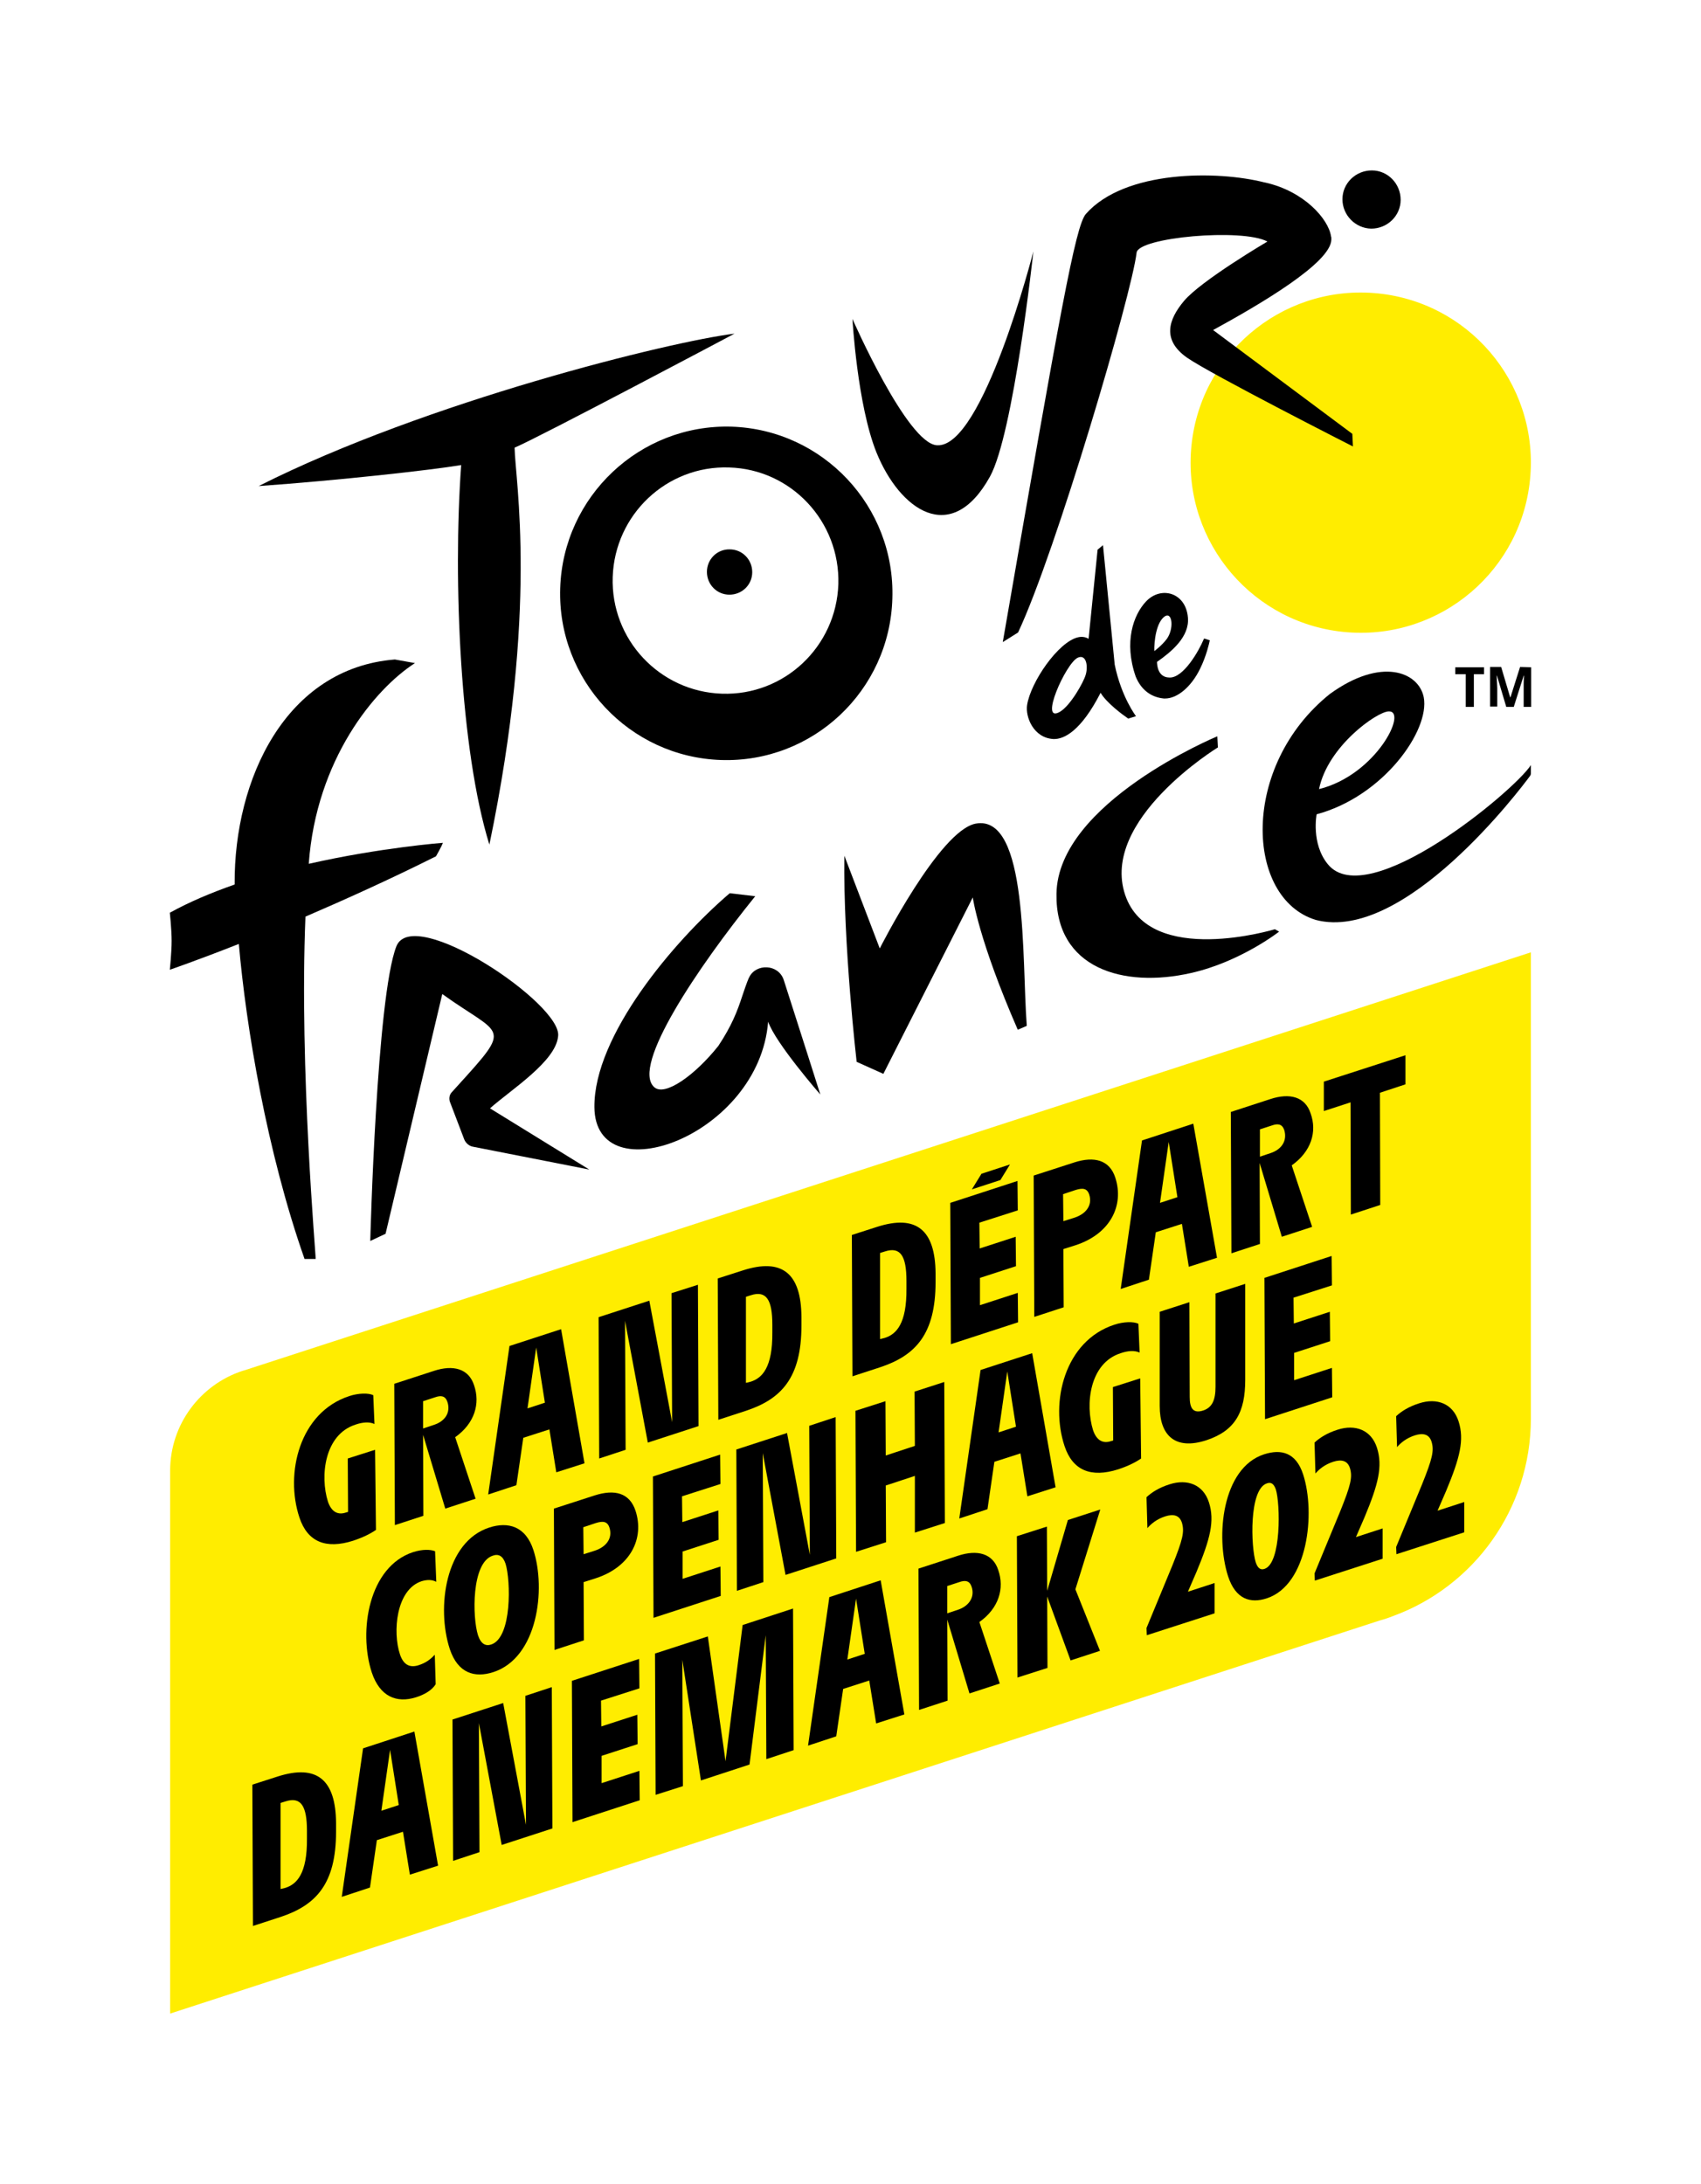 <?xml version="1.0" encoding="utf-8"?>
<!-- Generator: Adobe Illustrator 24.2.3, SVG Export Plug-In . SVG Version: 6.00 Build 0)  -->
<svg version="1.1" xmlns="http://www.w3.org/2000/svg" xmlns:xlink="http://www.w3.org/1999/xlink" x="0px" y="0px"
	 viewBox="0 0 566.9 727.9" style="enable-background:new 0 0 566.9 727.9;" xml:space="preserve">
<style type="text/css">
	.st0{fill:#FFED00;}
	.st1{fill-rule:evenodd;clip-rule:evenodd;fill:#FFED00;}
	.st2{fill-rule:evenodd;clip-rule:evenodd;}
	.st3{display:none;}
	.st4{display:inline;}
	.st5{fill:none;}
</style>
<g id="TDF-GD-Copenhague2021_x5F_logo">
	<g>
		<path class="st0" d="M81.5,456.7l-0.7,0.2c-14,4.6-24.1,17.8-24.1,33.3v180.9l403.1-131c1.5-0.4,3-0.9,4.5-1.5
			c26.8-9.8,45.9-35.6,45.9-65.8V317.4L81.5,456.7z"/>
		<g>
			<g>
				<g>
					<path d="M109.3,500.5c1.2,3.5,3.4,4.5,6,3.6l0.7-0.2l-0.1-17.8l9.1-2.9l0.3,26.7c-1.9,1.3-4.3,2.5-7.6,3.6
						c-9.1,2.9-15.2,0.4-17.9-7.7c-4.9-14.7,0-35.1,16.6-40.5c3-1,6.4-1.1,8-0.3l0.4,9.6c-1.7-0.8-4-0.6-6.3,0.2
						C108.1,478.1,106.6,492,109.3,500.5z"/>
					<path d="M151.7,479l6.8,20.5l-10.1,3.3l-7.4-24.6l0.1,27l-9.5,3.1l-0.2-47.1l13.2-4.3c6.4-2.1,11.6-0.8,13.4,4.8
						C160.1,467.8,158.2,474.4,151.7,479z M149.1,467.2c-0.7-2-2.1-2.2-4.1-1.5l-4,1.3l0,9.1l3.6-1.2
						C148.3,473.7,150.3,470.8,149.1,467.2z"/>
					<path d="M194.8,487.7l-9.4,3l-2.3-14.3l-8.7,2.8l-2.3,15.8l-9.4,3.1l7.1-49.5L187,443L194.8,487.7z M181.6,467.5l-2.9-18.4
						l-2.9,20.3L181.6,467.5z"/>
					<path d="M232.6,428.2l0.2,47.1l-16.9,5.5l-7.6-40.6l0.2,43l-8.8,2.9l-0.2-47.1l16.9-5.5L224,474l-0.2-43L232.6,428.2z"/>
					<path d="M239.2,426.1l8.4-2.7c13.1-4.2,19.4,1,19.5,15.5l0,2.9c0,17.4-6.7,24.5-18.5,28.4l-9.2,3L239.2,426.1z M250.2,460.5
						c3.8-1.2,7.3-4.7,7.2-16.4l0-2.6c0-8.3-2-11.5-7.2-9.8l-1.6,0.5l0,28.7L250.2,460.5z"/>
					<path d="M283.9,411.6l8.4-2.7c13.1-4.2,19.4,1,19.5,15.5l0,2.9c0,17.4-6.7,24.5-18.5,28.4l-9.2,3L283.9,411.6z M294.9,445.9
						c3.8-1.2,7.3-4.7,7.2-16.4l0-2.6c0-8.3-2-11.5-7.2-9.8l-1.6,0.5l0,28.7L294.9,445.9z"/>
					<path d="M326.4,407.5l0.1,8.6l12-3.9l0.1,9.8l-12,3.9l0,9.1l12.6-4.1l0.1,9.8l-22.4,7.3l-0.2-47.1l22.4-7.3l0.1,9.8
						L326.4,407.5z M333.4,393.3l-9.5,3.1l3.2-5.2l9.5-3.1L333.4,393.3z"/>
					<path d="M371.7,392.5c3,9.2-1.6,18.7-13.2,22.5l-4.1,1.3l0.1,19.4l-9.8,3.2l-0.2-47.1l13.6-4.4
						C364.7,385.3,369.8,386.6,371.7,392.5z M363,398.1c-0.7-2.1-2.2-2.2-4.5-1.5l-4.2,1.4l0.1,9l3.8-1.2
						C361.8,404.6,364.2,401.8,363,398.1z"/>
					<path d="M405.6,419.2l-9.4,3l-2.3-14.3l-8.7,2.8l-2.3,15.8l-9.4,3.1l7.1-49.5l17.1-5.6L405.6,419.2z M392.4,399l-2.9-18.4
						l-2.9,20.3L392.4,399z"/>
					<path d="M430.5,388.4l6.8,20.5l-10.1,3.3l-7.4-24.6l0.1,27l-9.5,3.1l-0.2-47.1l13.2-4.3c6.4-2.1,11.6-0.8,13.4,4.8
						C439,377.2,437,383.8,430.5,388.4z M428,376.6c-0.7-2-2.1-2.2-4.1-1.5l-4,1.3l0,9.1l3.6-1.2C427.1,383.1,429.1,380.2,428,376.6
						z"/>
					<path d="M468.4,361.4l-8.5,2.8l0.1,37.4l-9.8,3.2l-0.1-37.4l-8.9,2.9l0-9.8l27.2-8.8L468.4,361.4z"/>
				</g>
				<g>
					<path d="M123.9,557.4c-4.5-13.8-1-35.3,13.8-40.1c3.2-1,5.7-0.9,7.3-0.3l0.4,10.2c-1.3-0.7-2.9-0.8-4.9-0.2
						c-8.5,2.8-9.7,16.9-7.2,24.4c1.2,3.6,3.4,4.5,6.2,3.6c2.5-0.8,4-2,5.4-3.5l0.3,9.8c-1.2,2.1-4,3.6-6.6,4.4
						C132.2,567.7,126.6,565.5,123.9,557.4z"/>
					<path d="M149.9,549.6c-4.5-13.8-1.5-35.8,13.2-40.5c6.2-2,12.1-0.5,14.7,7.6c4.2,13,1.4,35.8-13.4,40.6
						C158.2,559.3,152.6,557.7,149.9,549.6z M168.5,521.2c-0.9-2.7-2.4-3.4-4.3-2.7c-7.1,2.3-6.8,20.5-4.9,26.5c1,3,2.6,3.7,4.4,3.1
						C170.7,545.8,170.2,526.7,168.5,521.2z"/>
					<path d="M211.8,503.5c3,9.2-1.6,18.7-13.2,22.5l-4.1,1.3l0.1,19.4l-9.8,3.2l-0.2-47.1l13.6-4.4
						C204.8,496.3,209.8,497.5,211.8,503.5z M203.1,509.1c-0.7-2.1-2.2-2.2-4.5-1.5l-4.2,1.4l0.1,9l3.8-1.2
						C201.9,515.6,204.3,512.8,203.1,509.1z"/>
					<path d="M227.3,498.7l0.1,8.6l12-3.9l0.1,9.8l-12,3.9l0,9.1l12.6-4.1l0.1,9.8l-22.4,7.3l-0.2-47.1l22.4-7.3l0.1,9.8
						L227.3,498.7z"/>
					<path d="M278.5,472.3l0.2,47.1l-16.9,5.5l-7.6-40.6l0.2,43l-8.8,2.9l-0.2-47.1l16.9-5.5l7.6,40.6l-0.2-43L278.5,472.3z"/>
					<path d="M314.7,460.6l0.2,47l-10,3.2l0-18.9l-9.7,3.2l0.1,18.9l-10,3.2l-0.2-47l10-3.2l0.1,18.1l9.7-3.2l-0.1-18.1L314.7,460.6
						z"/>
					<path d="M351.8,495.7l-9.4,3l-2.3-14.3l-8.7,2.8l-2.3,15.8l-9.4,3.1l7.1-49.5L344,451L351.8,495.7z M338.6,475.5l-2.9-18.4
						l-2.9,20.3L338.6,475.5z"/>
					<path d="M364.3,476.7c1.2,3.5,3.4,4.5,6,3.6l0.7-0.2l-0.1-17.8l9.1-2.9l0.3,26.7c-1.9,1.3-4.3,2.5-7.6,3.6
						c-9.1,2.9-15.2,0.4-17.9-7.7c-4.9-14.7,0-35.1,16.6-40.5c3-1,6.4-1.1,8-0.3l0.4,9.6c-1.7-0.8-4-0.6-6.3,0.2
						C363.1,454.3,361.6,468.1,364.3,476.7z"/>
					<path d="M386.5,468.6l0-31.4l9.9-3.2l0.1,31.6c0,3.7,1.1,5.6,4.5,4.5c3-1,4.1-3.5,4.1-7.9l0-31.1l9.9-3.2l0,32
						c0,10.7-3.3,16.9-12.9,20.1C391.7,483.4,386.5,478.5,386.5,468.6z"/>
					<path d="M431.1,432.5l0.1,8.6l12-3.9l0.1,9.8l-12,3.9l0,9.1l12.6-4.1l0.1,9.8l-22.4,7.3l-0.2-47.1l22.4-7.3l0.1,9.8
						L431.1,432.5z"/>
				</g>
			</g>
			<g>
				<path d="M84.1,594.8l8.4-2.7c13.1-4.2,19.4,1,19.5,15.5l0,2.9c0,17.4-6.7,24.5-18.5,28.4l-9.2,3L84.1,594.8z M95.1,629.2
					c3.8-1.2,7.3-4.7,7.2-16.4l0-2.6c0-8.3-2-11.5-7.2-9.8l-1.6,0.5l0,28.7L95.1,629.2z"/>
				<path d="M146,621.8l-9.4,3l-2.3-14.3l-8.7,2.8l-2.3,15.8l-9.4,3.1l7.1-49.5l17.1-5.6L146,621.8z M132.9,601.6l-2.9-18.4
					l-2.9,20.3L132.9,601.6z"/>
				<path d="M183.9,562.3l0.2,47.1l-16.9,5.5l-7.6-40.6l0.2,43l-8.8,2.9l-0.2-47.1l16.9-5.5l7.6,40.6l-0.2-43L183.9,562.3z"/>
				<path d="M200.3,566.8l0.1,8.6l12-3.9l0.1,9.8l-12,3.9l0,9.1l12.6-4.1l0.1,9.8l-22.4,7.3l-0.2-47.1l22.4-7.3l0.1,9.8L200.3,566.8
					z"/>
				<path d="M264.5,583.3l-9.1,3l-0.2-41.3l-5.4,43.1l-16.2,5.3l-6.2-40.2l0.2,42.1l-9.1,2.9l-0.2-47.1l17.6-5.7l5.9,41.6l5.7-45.4
					l16.8-5.5L264.5,583.3z"/>
				<path d="M301.4,571.4l-9.4,3l-2.3-14.3l-8.7,2.8l-2.3,15.8l-9.4,3.1l7.1-49.5l17.1-5.6L301.4,571.4z M288.2,551.2l-2.9-18.4
					l-2.9,20.3L288.2,551.2z"/>
				<path d="M326.4,540.6l6.8,20.5l-10.1,3.3l-7.4-24.6l0.1,27l-9.5,3.1l-0.2-47.1l13.2-4.3c6.4-2.1,11.6-0.8,13.4,4.8
					C334.8,529.4,332.9,536,326.4,540.6z M323.8,528.8c-0.7-2-2.1-2.2-4.1-1.5l-4,1.3l0,9.1l3.6-1.2
					C322.9,535.3,325,532.3,323.8,528.8z"/>
				<path d="M358.4,529.7l8.2,20.5l-9.8,3.2l-7.8-21.3l0.1,23.8l-10,3.2l-0.2-47.1l10-3.2l0.1,21.4l6.9-23.6l10.8-3.5L358.4,529.7z"
					/>
				<path d="M395.9,530.5l8.9-2.9l0,10.1l-22.6,7.3l-0.1-2.4l8.6-20.8c3.5-8.7,4.1-11.3,3.2-14.3c-0.8-2.5-2.8-3-5.6-2.1
					c-2.8,0.9-4.7,2.5-5.9,3.9l-0.3-10.3c1.7-1.6,4.2-3.2,7.7-4.3c5.9-1.9,11.2,0.1,13.1,6c2,6.2,0.4,12.3-4.1,23.1L395.9,530.5z"/>
				<path d="M409.3,525.4c-4.3-13.3-2-36.2,12-40.7c5.6-1.8,10.6-0.7,13,6.7c4.2,12.9,1.6,36.8-12.1,41.3
					C416.7,534.5,411.8,533,409.3,525.4z M425.2,496.4c-0.7-2-1.7-2.5-3-2c-6,2-5.3,21.2-3.7,26.3c0.7,2.1,1.7,2.6,2.9,2.2
					C427.1,521.1,426.7,501.1,425.2,496.4z"/>
				<path d="M451.9,512.3l8.9-2.9l0,10.1l-22.6,7.3l-0.1-2.4l8.6-20.8c3.5-8.7,4.1-11.3,3.2-14.3c-0.8-2.5-2.8-3-5.6-2.1
					c-2.8,0.9-4.7,2.5-5.9,3.9l-0.3-10.3c1.7-1.6,4.2-3.2,7.7-4.3c5.9-1.9,11.2,0.1,13.1,6c2,6.2,0.4,12.3-4.1,23.1L451.9,512.3z"/>
				<path d="M479.1,503.5l8.9-2.9l0,10.1l-22.6,7.3l-0.1-2.4l8.6-20.8c3.5-8.7,4.1-11.3,3.2-14.3c-0.8-2.5-2.8-3-5.6-2.1
					c-2.8,0.9-4.7,2.5-5.9,3.9l-0.3-10.3c1.7-1.6,4.2-3.2,7.7-4.3c5.9-1.9,11.2,0.1,13.1,6c2,6.2,0.4,12.3-4.1,23.1L479.1,503.5z"/>
			</g>
		</g>
		
			<ellipse transform="matrix(7.774114e-02 -0.997 0.997 7.774114e-02 264.503 594.35)" class="st1" cx="453.5" cy="154.2" rx="56.7" ry="56.7"/>
		<g>
			<path class="st2" d="M186.7,196c-1,30.7,23.1,56.3,53.6,57.3c30.6,1,56.2-23.1,57.1-53.8c1-30.7-23.1-56.3-53.6-57.3
				C213.3,141.3,187.7,165.4,186.7,196z M279.4,194.7c-0.7,20.8-18,37.2-38.8,36.5c-20.8-0.7-37.1-18.1-36.4-38.9
				c0.7-20.8,18-37.2,38.8-36.5C263.7,156.4,280,173.8,279.4,194.7z"/>
			<path class="st2" d="M235.6,190.6c0,4.2,3.3,7.6,7.5,7.6c4.2,0,7.6-3.3,7.6-7.5c0-4.2-3.3-7.6-7.5-7.6
				C239,183,235.6,186.4,235.6,190.6z"/>
			<path class="st2" d="M329.9,158.9c7.9-14.2,14.5-75.1,14.5-75.1s-16.8,65.6-32.1,64.6c-9.9-0.4-28.2-42.1-28.2-42.1
				s1.6,28.6,8,44.5C299.8,169.8,316.9,182.3,329.9,158.9z"/>
			<path class="st2" d="M395.9,205.8c-0.7-8.3-8.9-10.6-13.9-5.4c-4.3,4.5-7.5,13.6-3.5,25.1c1.8,4.4,5.1,6.9,9.4,7.3
				c0.1,0,0.3,0,0.4,0c4.1,0,8.7-3.9,11.6-9.8c2.2-4.4,3.2-9.1,3.2-9.2l0.1-0.4l-1.9-0.6l-0.2,0.4c-1.4,3.4-6.7,13-11.5,12.6
				c-3.7-0.1-4-4.1-4-5.2C390.3,217.3,396.5,212.3,395.9,205.8z M388.9,212.9c-1.7,2.3-4.2,4.1-4.2,4.1c-0.1-3,0.6-9.9,3.7-11.7
				C390.8,204.1,391.2,209.7,388.9,212.9z"/>
			<path class="st2" d="M366.8,230.9c2,3.4,7.6,7.5,8.8,8.3l0.4,0.3l2.6-0.8c0,0-4.9-6.4-7.1-17.2l-3.9-39.8l-1.8,1.5l-3,29.7
				c-1-0.6-2.2-0.8-3.5-0.5c-6.6,1.5-15.8,14.9-17,22.6c-0.6,3.9,2.1,10.9,8.7,11.3C354.6,246.5,360.3,243.6,366.8,230.9z
				 M353.3,237.2c-7.2,4.3,1.9-16.2,5.9-18c2.9-1.3,3.5,3,2.6,5.8C361.1,227.4,356.8,235.1,353.3,237.2z"/>
			<path class="st2" d="M101.8,305.5c13-5.6,27.9-12.3,43.5-20.1c0,0,1.9-3.3,2.3-4.5c0,0-20.9,1.6-44.7,7c0,0,0,0,0,0
				c2.5-34.8,22-58.3,35.4-66.9l-6.7-1.2c-36.4,2.9-53.6,39.9-53.4,74.8c0,0,0,0.1,0,0.2c-7.7,2.7-15.1,5.8-21.6,9.4
				c0,0,0.6,5.5,0.6,9.4c0,3.9-0.6,9.6-0.6,9.6s8.8-3,23-8.6c2.4,27.7,9.4,69.5,21.9,105l3.7,0C105.4,419.5,99.7,356.5,101.8,305.5z
				"/>
			<path class="st2" d="M186,345.4c1.6-10.6-48.3-44.1-53.9-30c-6.6,16.8-8.7,98.2-8.7,98.2l5.1-2.4l18.9-79.9
				c19.9,14.3,23.7,10.1,5,30.7l-1.9,2.1c-0.7,0.8-0.9,1.9-0.6,3l4.8,12.6c0.5,1.3,1.7,2.3,3,2.5l38.7,7.6l-33.1-20.4
				C170.4,363.1,185.2,353.8,186,345.4z"/>
			<path class="st2" d="M325.2,274.5c-12.1,2.2-32,41.6-32,41.6l-11.8-30.9c-0.4,29.9,4.1,68.7,4.1,68.7l8.9,4l29.8-58.8
				c0,0,1.9,14.1,15,44.1l3-1.3C340.5,319.9,342.8,271.3,325.2,274.5z"/>
			<path class="st2" d="M375,298.3c-8.5-25.1,30.9-49.2,30.9-49.2l-0.2-3.7c0,0-53.2,22.1-53.6,52.5c-0.4,24.9,22.3,31.5,44.8,26.4
				c16.5-3.7,29.4-13.8,29.4-13.8l-1.4-0.8C424.9,309.7,383.2,322.4,375,298.3z"/>
			<path class="st2" d="M442.5,288c-5.6-6.9-3.7-16.6-3.7-16.6c22.3-6,37.8-28,35.7-39c-1.7-8.5-14.2-13.5-31.3-1.1
				c-29.9,24-28.2,68.1-4.7,75.3c29.5,7.7,68.3-43.7,71.5-48.1c0.1-0.2,0.2-0.4,0.2-0.7v-2.8C504.7,263.6,455.7,304.3,442.5,288z
				 M462.8,237.1c6.5-0.3-4.2,21.2-23.2,25.9C442.5,248.7,458.9,237.2,462.8,237.1z"/>
			<polygon class="st2" points="488.5,235.6 491.2,235.6 491.2,224.7 494.6,224.7 494.6,222.4 485,222.4 485,224.7 488.5,224.7 			
				"/>
			<path class="st2" d="M506.6,222.3l-3.2,10.1l-0.1,0l-3-10.1l-3.7,0v13.2l2.4,0v-6.1c0-0.7-0.1-2.1-0.2-4.2l0.1,0l3.1,10.4l2.5,0
				l3.3-10.4l0.1,0c-0.1,1.7-0.1,2.7-0.1,3.1c0,0.4,0,0.7,0,1v6.3l2.5,0v-13.2L506.6,222.3z"/>
			<path class="st2" d="M163.1,281.5c16.4-78.9,8.6-121.1,8.4-132.3c8.3-3.5,73.3-38,73.3-38c-21.3,2.6-102.7,22.6-158.6,50.8
				c26.7-1.9,57.3-5.3,67.5-7C150.9,193.5,153.4,250.3,163.1,281.5z"/>
			<path class="st2" d="M457,76.2c5.4,0,9.8-4.3,9.8-9.6c0-5.4-4.3-9.8-9.6-9.8c-5.4,0-9.8,4.3-9.8,9.6S451.7,76.1,457,76.2z"/>
			<path class="st2" d="M339.3,210.8c12.6-26.8,37.9-112.8,39.5-126.6c0.6-5.1,35.2-8.2,43.6-3.7c0,0-22.1,13-27.8,19.8
				c-5.2,6.2-7.4,13,1,18.9c7.9,5.5,55.3,29.6,55.3,29.6l-0.2-4.2L404.3,110c15.9-8.7,39.2-22.4,39.4-30.1c0-0.2,0-0.4,0-0.5
				c0,0,0,0,0,0c0,0,0,0,0,0c0-0.2,0-0.4-0.1-0.6c-0.8-5.7-8.9-15.1-22.1-18c0,0,0,0-0.1,0c-15.6-4-46.5-4.2-59.5,10.5
				c-3.5,4-8.6,32.6-27.7,142.7L339.3,210.8z"/>
			<path class="st2" d="M249.7,325.7L249.7,325.7C249.7,325.7,249.7,325.8,249.7,325.7C249.7,325.8,249.7,325.8,249.7,325.7
				c-0.2,0.3-0.8,1.7-2.3,6.2c-1.7,5.2-3.5,9.9-8,16.7c-7.8,9.8-17.9,17-21.4,13.7c-7.7-7,14.7-40.1,33.7-63.6l-8.5-1
				c-18.7,16-45.3,47.5-45.1,71.3c0.2,29.2,54.9,9.7,57.9-28.5c2.4,7.1,17.4,24.3,17.4,24.3s-7.4-23.3-12.2-38.2
				C259.4,321.2,251.9,321.1,249.7,325.7z"/>
		</g>
	</g>
</g>
<g id="Zone_de_protection" class="st3">
	<g class="st4">
		<rect x="56.7" y="56.7" class="st5" width="453.5" height="614.5"/>
		<path class="st5" d="M226.8,56.7c0-31.3,25.4-56.7,56.7-56.7c31.3,0,56.7,25.4,56.7,56.7"/>
		<path class="st5" d="M340.2,671.2c0,31.3-25.4,56.7-56.7,56.7c-31.3,0-56.7-25.4-56.7-56.7"/>
		<path class="st5" d="M510.2,307.2c31.3,0,56.7,25.4,56.7,56.7c0,31.3-25.4,56.7-56.7,56.7"/>
		<path class="st5" d="M56.7,420.6C25.4,420.6,0,395.3,0,363.9c0-31.3,25.4-56.7,56.7-56.7"/>
	</g>
</g>
</svg>
